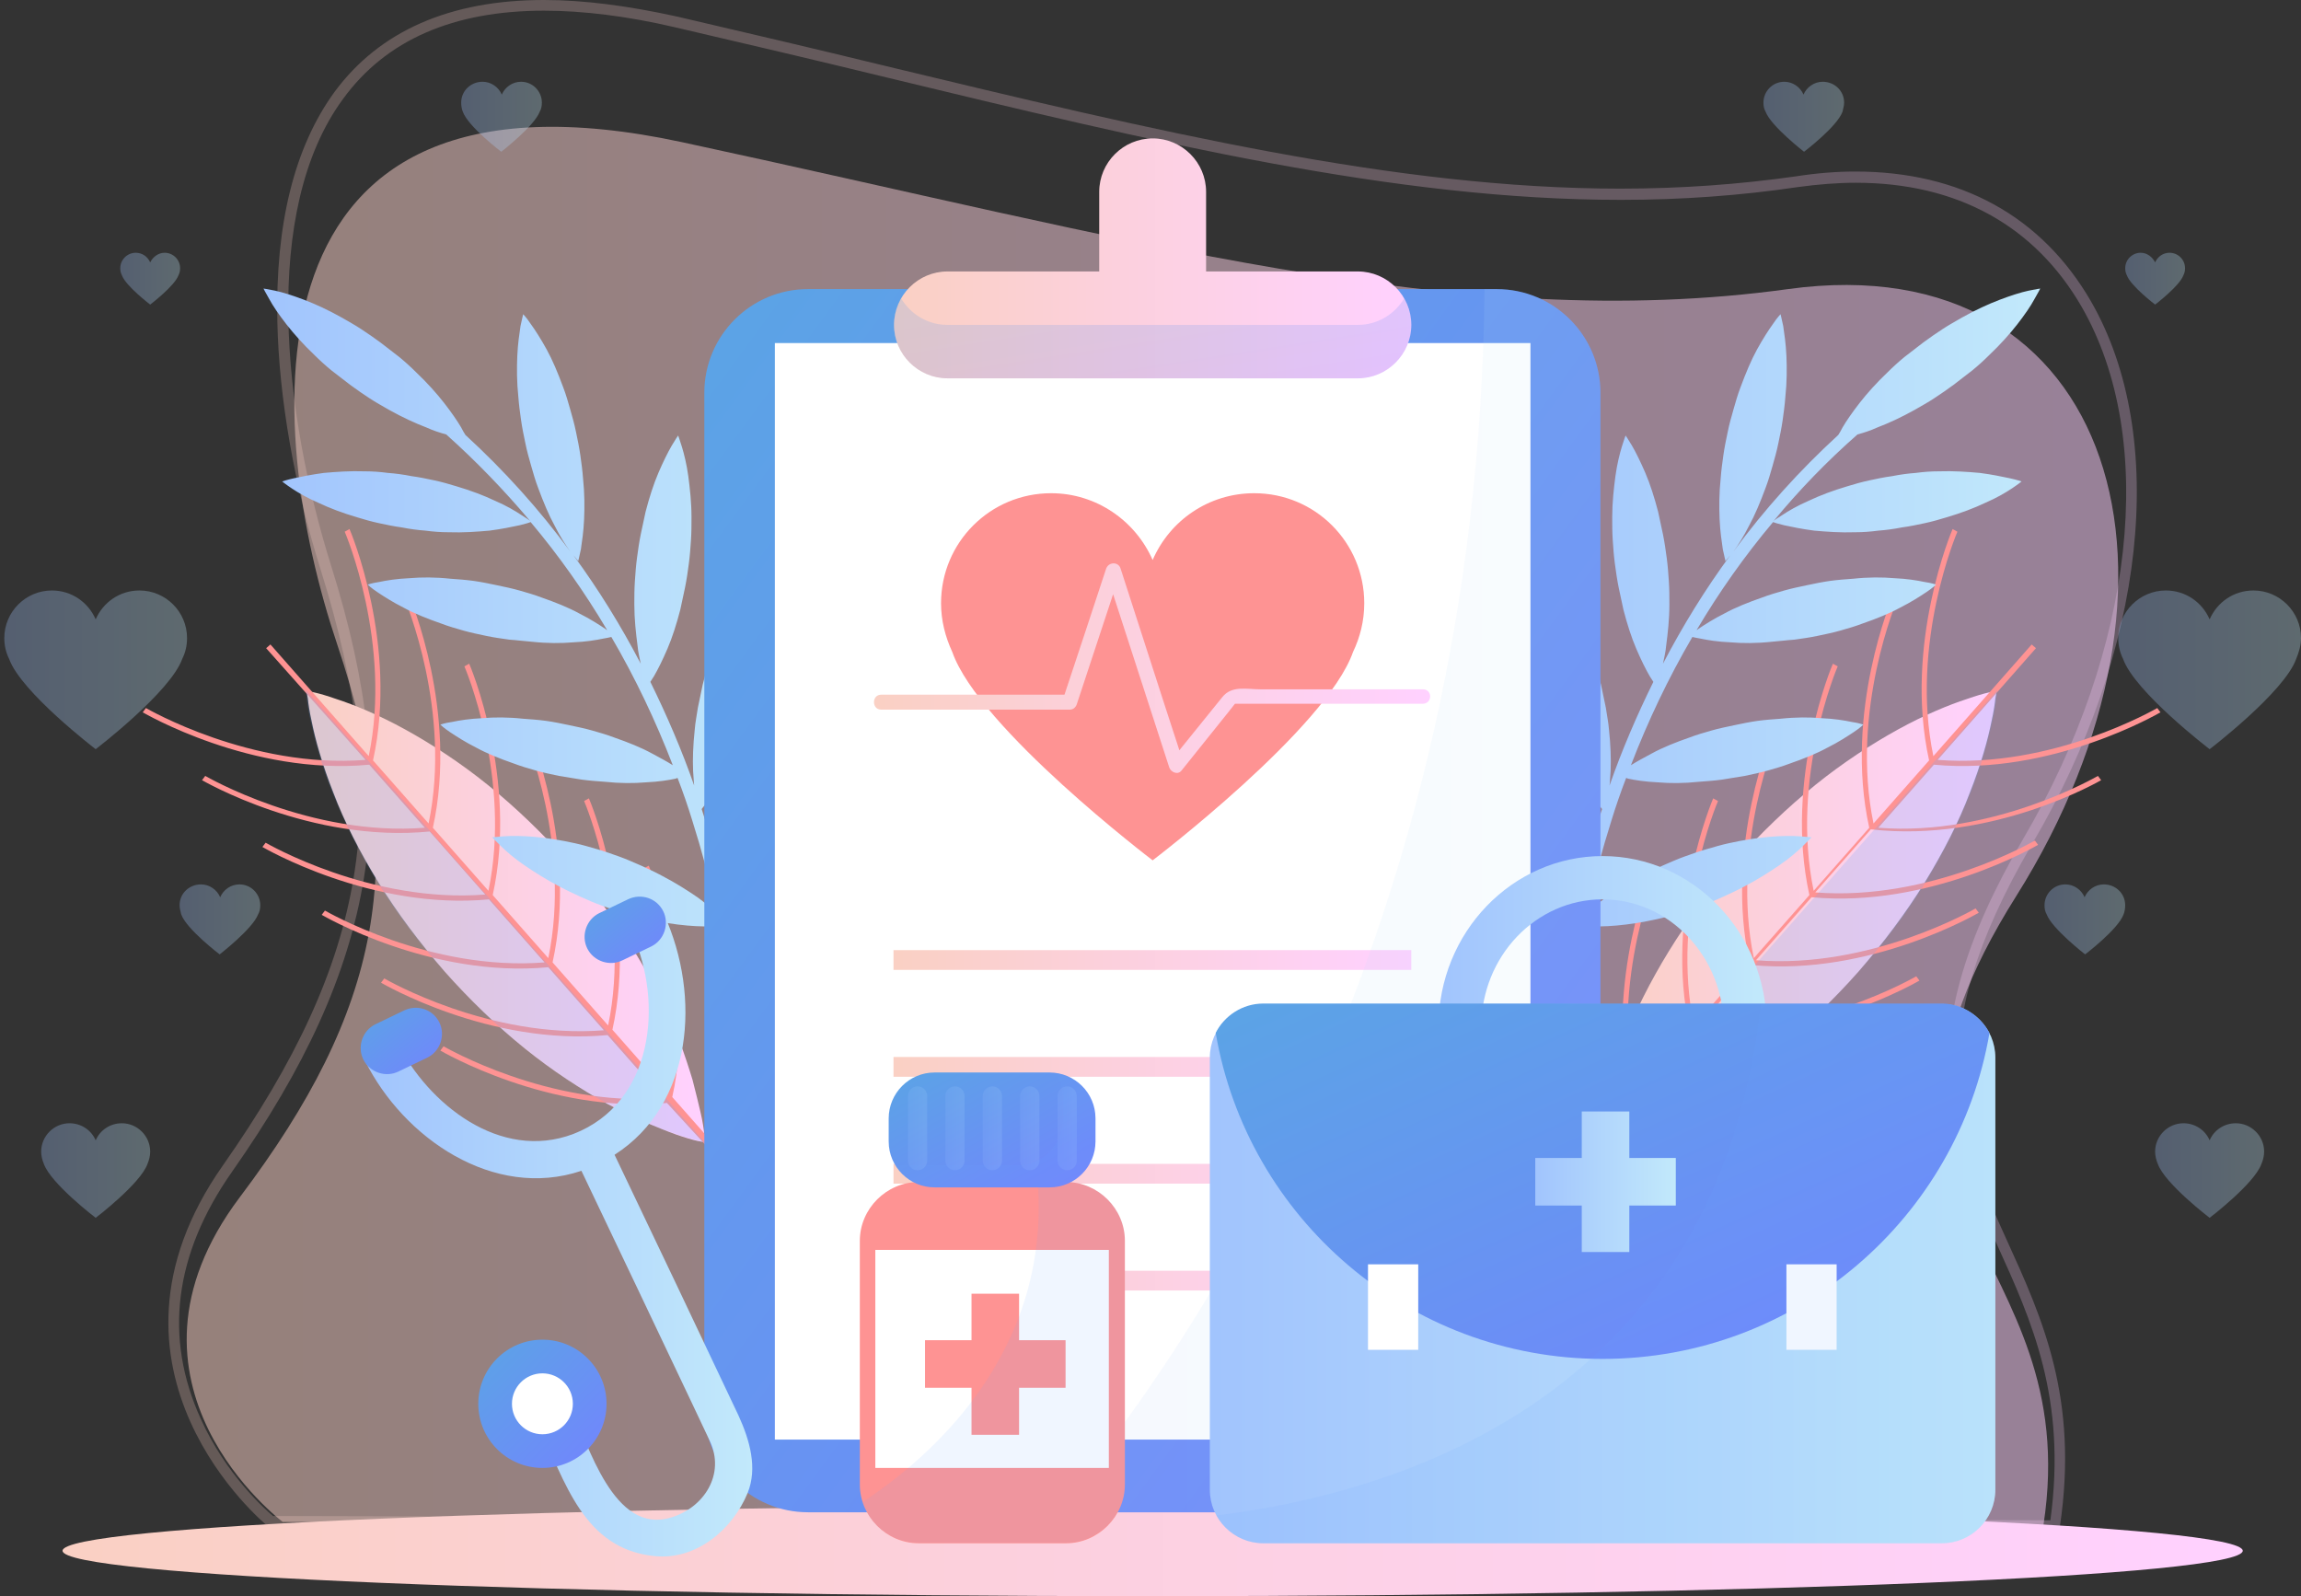 <svg width="506" height="351" viewBox="0 0 506 351" fill="none" xmlns="http://www.w3.org/2000/svg">
<rect x="0" y="0" width="506" height="351" fill="#333333" stroke="none"/>
<g opacity="0.5">
<path opacity="0.5" d="M452.887 336.664L59.114 335.724L58.761 335.489C58.291 335.136 17.398 301.294 49.008 256.288C80.971 210.694 86.611 176.499 70.512 125.265C64.754 106.933 61.347 87.544 60.994 70.74C60.524 49.236 64.754 32.315 73.568 20.212C83.438 6.816 98.95 0 119.631 0C128.444 0 138.198 1.293 148.891 3.643C164.52 7.286 179.561 10.811 194.015 14.336C254.532 28.907 306.941 41.481 356.295 41.481C369.808 41.481 382.499 40.541 394.955 38.778C399.421 38.073 403.886 37.721 407.999 37.721C431.148 37.721 449.01 47.591 459.82 66.275C476.977 96.123 471.924 143.009 446.894 185.547C421.512 228.908 430.678 249.237 441.371 272.856C449.127 289.895 457.118 307.522 453.005 335.489L452.887 336.664ZM60.054 333.374L450.89 334.314C454.533 307.522 446.777 290.483 439.256 273.914C428.798 250.765 418.81 228.908 444.897 184.489C469.456 142.656 474.509 96.71 457.823 67.568C447.482 49.589 430.326 40.188 408.116 40.188C404.004 40.188 399.773 40.541 395.425 41.128C382.734 43.008 369.926 43.948 356.412 43.948C306.706 43.948 254.297 31.375 193.545 16.686C179.091 13.161 164.05 9.636 148.421 5.993C137.845 3.525 128.209 2.35 119.631 2.35C99.655 2.35 84.849 8.813 75.448 21.739C57.351 46.299 62.287 90.952 72.863 124.56C88.961 175.911 83.086 211.987 51.006 257.698C38.315 275.794 35.965 294.126 44.19 312.104C49.596 324.09 58.291 331.964 60.054 333.374Z" fill="url(#paint0_linear)"/>
</g>
<path opacity="0.5" d="M62.17 334.666C62.17 334.666 21.747 304.349 52.769 263.22C83.674 222.21 90.372 189.895 74.156 141.716C57.94 93.537 51.594 10.106 149.949 31.257C248.304 52.409 320.808 73.561 393.193 63.572C465.579 53.584 486.848 127.967 443.37 197.063C399.891 266.158 458.763 274.149 449.363 335.371L62.17 334.666Z" fill="url(#paint1_linear)"/>
<path d="M253.474 351C385.867 351 493.192 346.528 493.192 341.012C493.192 335.495 385.867 331.023 253.474 331.023C121.081 331.023 13.755 335.495 13.755 341.012C13.755 346.528 121.081 351 253.474 351Z" fill="url(#paint2_linear)"/>
<path d="M155.121 251.235C155.121 251.235 155.121 250.53 154.886 249.472C154.768 248.297 154.533 246.652 154.063 244.654C153.593 242.656 153.006 240.189 152.301 237.486C151.478 234.783 150.538 231.846 149.363 228.79C147.013 222.68 143.605 215.864 139.492 209.166C135.379 202.468 130.444 195.77 124.921 189.542C119.398 183.314 113.405 177.556 107.295 172.621C101.184 167.686 94.839 163.573 89.081 160.4C83.323 157.227 77.917 154.995 73.922 153.702C71.924 152.997 70.279 152.527 69.222 152.292C68.046 152.057 67.459 151.822 67.459 151.822C67.459 151.822 67.459 152.527 67.694 153.584C67.811 154.76 68.046 156.405 68.517 158.52C69.339 162.633 70.867 168.156 73.334 174.384C75.685 180.612 79.092 187.31 83.205 194.008C87.318 200.706 92.371 207.404 97.776 213.632C103.299 219.86 109.292 225.618 115.403 230.553C121.513 235.488 127.859 239.601 133.617 242.774C136.554 244.302 139.257 245.712 141.842 246.769C144.428 247.827 146.66 248.767 148.658 249.472C150.656 250.177 152.301 250.647 153.358 250.882C154.533 251.117 155.121 251.235 155.121 251.235Z" fill="url(#paint3_linear)"/>
<path d="M44.426 171.563L45.131 170.623C45.366 170.741 68.163 184.019 93.428 182.022L81.207 168.156C55.237 170.623 31.618 156.757 31.383 156.64L32.088 155.7C32.323 155.817 55.12 169.096 80.384 167.098L58.527 142.539L59.468 141.716L81.089 166.275C86.26 141.481 75.919 117.157 75.801 116.922L76.859 116.334C76.976 116.569 87.67 141.716 82.029 167.215L94.25 181.082C99.421 156.287 89.08 131.963 88.962 131.728L90.02 131.14C90.137 131.375 100.831 156.522 95.19 182.022L107.411 195.888C112.582 171.093 102.241 146.769 102.123 146.534L103.181 145.946C103.298 146.181 113.992 171.328 108.351 196.828L120.572 210.694C125.743 185.899 115.402 161.575 115.284 161.34L116.342 160.752C116.459 160.987 127.153 186.134 121.512 211.634L133.733 225.5C138.904 200.706 128.563 176.381 128.445 176.146L129.503 175.559C129.62 175.794 140.314 200.941 134.673 226.44L146.894 240.306C152.065 215.512 141.724 191.187 141.606 190.952L142.664 190.365C142.782 190.6 153.475 215.747 147.834 241.246L167.223 263.22L166.401 264.043L146.659 242.539C120.69 245.007 97.07 231.14 96.835 231.023L97.54 230.083C97.775 230.2 120.572 243.479 145.837 241.481L133.616 227.615C107.646 230.083 84.027 216.217 83.792 216.099L84.497 215.159C84.732 215.277 107.529 228.555 132.793 226.558L120.572 212.692C94.603 215.159 70.983 201.293 70.748 201.176L71.453 200.236C71.689 200.353 94.485 213.632 119.75 211.634L107.529 197.768C81.559 200.236 57.94 186.369 57.705 186.252L58.41 185.312C58.645 185.429 81.442 198.708 106.706 196.71L94.485 182.844C68.281 185.429 44.661 171.681 44.426 171.563Z" fill="#FE9393"/>
<path opacity="0.2" d="M82.97 193.89C78.857 187.192 75.567 180.376 73.099 174.266C70.631 168.155 69.221 162.515 68.281 158.402C67.811 156.404 67.576 154.642 67.459 153.467C67.341 152.292 67.224 151.704 67.224 151.704L155.003 251.234C155.003 251.234 154.415 251.117 153.24 250.764C152.065 250.412 150.42 250.059 148.54 249.354C146.542 248.649 144.192 247.827 141.724 246.652C139.139 245.594 136.437 244.184 133.499 242.656C127.623 239.483 121.395 235.371 115.285 230.435C109.057 225.5 103.181 219.742 97.659 213.514C92.136 207.286 87.083 200.705 82.97 193.89Z" fill="#68A9FE"/>
<path d="M98.128 95.535C96.835 95.183 95.307 94.713 93.78 94.007C91.312 93.067 88.492 91.775 85.554 90.13C84.144 89.307 82.616 88.484 81.206 87.544C79.796 86.604 78.386 85.664 76.976 84.607C75.566 83.549 74.273 82.492 72.863 81.434C71.57 80.376 70.278 79.201 69.103 78.026C66.753 75.793 64.638 73.443 62.992 71.328C61.347 69.213 60.055 67.333 59.232 65.805C58.41 64.395 57.94 63.455 57.94 63.455C57.94 63.455 58.88 63.573 60.525 63.925C62.17 64.278 64.403 64.983 66.87 65.923C69.338 66.863 72.158 68.155 75.096 69.801C76.506 70.623 78.034 71.446 79.444 72.386C80.854 73.326 82.264 74.266 83.674 75.323C85.084 76.381 86.377 77.439 87.787 78.496C89.079 79.554 90.372 80.729 91.547 81.904C93.897 84.137 96.012 86.487 97.658 88.602C99.303 90.717 100.595 92.597 101.418 94.007C101.77 94.713 102.123 95.3 102.358 95.653C110.819 103.408 118.574 111.986 125.39 121.27C124.45 119.977 123.157 117.979 121.982 115.629C120.689 113.279 119.514 110.459 118.339 107.286C117.752 105.758 117.282 104.113 116.812 102.468C116.342 100.823 115.871 99.178 115.519 97.415C115.166 95.77 114.814 94.007 114.579 92.362C114.344 90.717 114.109 88.955 113.991 87.309C113.639 84.019 113.639 80.964 113.756 78.261C113.874 75.558 114.226 73.326 114.461 71.681C114.814 70.036 115.049 69.096 115.049 69.096C115.049 69.096 115.754 69.801 116.694 71.211C117.634 72.503 118.927 74.501 120.219 76.851C121.512 79.201 122.687 82.022 123.862 85.194C124.45 86.722 124.92 88.367 125.39 90.012C125.86 91.657 126.33 93.302 126.682 95.065C127.035 96.71 127.387 98.473 127.622 100.118C127.857 101.763 128.092 103.526 128.21 105.171C128.562 108.461 128.562 111.516 128.445 114.219C128.327 116.922 127.975 119.154 127.74 120.8C127.387 122.445 127.152 123.385 127.152 123.385C127.152 123.385 126.8 122.915 126.095 122.092C131.618 129.613 136.553 137.603 140.901 145.947C140.666 144.771 140.313 143.361 140.196 141.951C139.843 139.249 139.491 136.193 139.491 132.903C139.491 131.258 139.491 129.613 139.608 127.85C139.726 126.087 139.843 124.442 140.078 122.68C140.313 120.917 140.548 119.272 140.901 117.509C141.253 115.864 141.606 114.219 141.959 112.574C142.781 109.401 143.721 106.463 144.779 103.996C145.836 101.528 146.894 99.413 147.716 98.003C148.539 96.593 149.127 95.77 149.127 95.77C149.127 95.77 149.479 96.71 149.949 98.238C150.419 99.765 151.007 102.116 151.359 104.701C151.712 107.404 152.064 110.459 152.064 113.749C152.064 115.394 152.064 117.039 151.947 118.802C151.829 120.565 151.712 122.21 151.477 123.972C151.242 125.735 151.007 127.38 150.654 129.143C150.302 130.788 149.949 132.433 149.597 134.078C148.774 137.251 147.834 140.189 146.776 142.656C145.719 145.124 144.661 147.239 143.839 148.649C143.486 149.237 143.251 149.589 143.016 149.942C146.659 157.345 149.949 164.983 152.652 172.739C152.534 171.799 152.534 170.741 152.417 169.566C152.299 166.863 152.417 163.808 152.769 160.518C152.887 158.873 153.239 157.227 153.474 155.582C153.827 153.937 154.179 152.175 154.532 150.529C155.002 148.884 155.355 147.122 155.942 145.594C156.412 143.949 157 142.421 157.587 140.894C158.762 137.838 160.055 135.018 161.348 132.668C162.64 130.318 163.933 128.438 164.873 127.028C165.813 125.735 166.518 125.03 166.518 125.03C166.518 125.03 166.753 125.97 167.105 127.615C167.341 129.26 167.693 131.493 167.693 134.196C167.811 136.898 167.693 139.954 167.341 143.244C167.106 144.889 166.87 146.534 166.635 148.179C166.283 149.824 165.93 151.587 165.578 153.232C165.108 154.877 164.755 156.64 164.168 158.167C163.698 159.813 163.11 161.34 162.523 162.868C161.348 165.923 160.055 168.743 158.762 171.094C157.47 173.444 156.177 175.324 155.237 176.734C154.885 177.204 154.532 177.557 154.297 177.909C156.882 185.782 159.115 193.89 160.878 202.233C160.995 200.588 161.23 198.943 161.583 197.181C161.818 195.535 162.17 193.89 162.64 192.245C162.993 190.6 163.463 188.955 164.05 187.31C164.52 185.665 165.108 184.02 165.813 182.374C166.4 180.729 167.105 179.202 167.811 177.792C169.221 174.854 170.631 172.151 172.158 169.801C173.569 167.568 174.979 165.688 176.154 164.513C177.211 163.22 177.916 162.633 177.916 162.633C177.916 162.633 178.151 163.573 178.269 165.218C178.386 166.863 178.504 169.213 178.386 171.916C178.269 174.619 177.916 177.674 177.446 180.964C177.211 182.609 176.859 184.255 176.389 185.9C175.919 187.545 175.449 189.19 174.979 190.835C174.509 192.48 173.921 194.125 173.216 195.77C172.628 197.416 171.923 198.943 171.218 200.353C169.808 203.291 168.398 205.994 166.87 208.344C165.46 210.577 164.05 212.457 162.875 213.749C162.875 213.749 162.875 213.749 162.758 213.867C163.698 220.682 164.285 227.615 164.285 234.313C164.285 235.959 161.7 235.959 161.7 234.313C161.7 224.09 160.407 213.749 158.292 203.644C158.057 203.644 157.94 203.644 157.705 203.644C156.06 203.761 153.709 203.761 151.124 203.526C148.422 203.291 145.366 202.821 142.194 202.116C140.548 201.763 139.021 201.293 137.376 200.823C135.731 200.353 134.085 199.766 132.44 199.178C130.795 198.591 129.15 197.886 127.622 197.181C126.095 196.475 124.567 195.77 123.04 194.948C120.102 193.42 117.517 191.775 115.284 190.247C113.051 188.72 111.289 187.192 110.114 186.017C108.938 184.842 108.233 184.137 108.233 184.137C108.233 184.137 109.173 184.02 110.819 183.902C112.464 183.785 114.814 183.785 117.517 184.02C120.219 184.255 123.275 184.725 126.447 185.43C128.092 185.782 129.62 186.252 131.265 186.722C132.91 187.192 134.555 187.78 136.201 188.367C137.846 188.955 139.373 189.66 141.018 190.365C142.546 191.07 144.074 191.775 145.601 192.598C148.539 194.125 151.124 195.77 153.357 197.298C155.12 198.591 156.53 199.766 157.705 200.823C156.177 193.89 154.297 186.957 152.182 180.259C151.242 177.204 150.184 174.149 149.009 171.094C148.892 171.094 148.774 171.093 148.657 171.211C147.011 171.564 144.779 171.916 142.076 172.034C139.373 172.269 136.318 172.269 133.028 171.916C131.383 171.799 129.738 171.681 127.975 171.446C126.33 171.211 124.567 170.858 122.922 170.623C121.277 170.271 119.514 169.918 117.869 169.448C116.224 168.978 114.579 168.508 113.051 167.921C109.996 166.863 107.058 165.688 104.708 164.395C102.358 163.22 100.36 161.928 98.95 160.988C97.54 160.048 96.835 159.343 96.835 159.343C96.835 159.343 97.775 158.99 99.42 158.755C101.065 158.403 103.298 158.05 106.001 157.932C108.703 157.697 111.759 157.697 115.049 158.05C116.694 158.167 118.339 158.285 120.102 158.52C121.747 158.755 123.51 159.108 125.155 159.46C126.8 159.813 128.562 160.165 130.208 160.635C131.853 161.105 133.498 161.575 135.025 162.163C138.081 163.22 141.018 164.395 143.369 165.688C145.131 166.628 146.659 167.451 147.951 168.273C144.191 158.52 139.726 149.119 134.438 140.071C133.968 140.189 133.38 140.306 132.675 140.424C131.03 140.776 128.798 141.129 126.095 141.246C123.392 141.481 120.337 141.481 117.047 141.129C115.401 141.011 113.756 140.776 111.994 140.659C110.349 140.424 108.586 140.189 106.941 139.836C105.296 139.484 103.533 139.131 101.888 138.661C100.243 138.191 98.598 137.721 97.07 137.133C94.015 136.076 91.077 134.901 88.727 133.608C86.377 132.433 84.379 131.14 82.969 130.2C81.559 129.26 80.854 128.555 80.854 128.555C80.854 128.555 81.794 128.203 83.439 127.968C85.084 127.615 87.317 127.263 90.019 127.145C92.722 126.91 95.777 126.91 99.068 127.263C100.713 127.38 102.358 127.498 104.121 127.733C105.766 127.968 107.528 128.32 109.173 128.673C110.819 129.025 112.581 129.378 114.226 129.848C115.871 130.318 117.517 130.788 119.044 131.375C122.099 132.433 125.037 133.608 127.387 134.901C129.738 136.076 131.735 137.368 133.145 138.308C133.263 138.426 133.38 138.543 133.498 138.543C128.562 130.2 122.922 122.21 116.694 114.807C116.459 114.924 115.636 115.159 114.226 115.512C112.581 115.864 110.349 116.334 107.646 116.687C104.943 116.922 101.888 117.157 98.598 117.039C96.953 117.039 95.307 116.922 93.545 116.687C91.9 116.569 90.137 116.334 88.374 115.982C86.612 115.747 84.967 115.394 83.321 115.042C81.676 114.689 80.031 114.219 78.504 113.749C75.331 112.809 72.511 111.751 70.043 110.576C67.575 109.519 65.578 108.344 64.167 107.404C62.757 106.463 62.052 105.876 62.052 105.876C62.052 105.876 62.992 105.523 64.638 105.171C66.283 104.818 68.515 104.348 71.218 103.996C73.921 103.761 76.976 103.526 80.266 103.643C81.911 103.643 83.556 103.761 85.319 103.996C86.964 104.113 88.727 104.348 90.49 104.701C92.252 104.936 93.897 105.288 95.542 105.641C97.188 105.993 98.833 106.463 100.36 106.933C103.533 107.874 106.353 108.931 108.821 110.106C111.289 111.164 113.286 112.339 114.696 113.279C115.636 113.867 116.342 114.337 116.577 114.572C110.936 107.874 104.708 101.411 98.128 95.535Z" fill="url(#paint4_linear)"/>
<path d="M351.359 251.235C351.359 251.235 351.359 250.53 351.594 249.472C351.712 248.297 351.947 246.652 352.417 244.655C352.887 242.657 353.475 240.189 354.18 237.486C355.002 234.784 355.942 231.846 357.117 228.791C359.468 222.68 362.875 215.865 366.988 209.167C371.101 202.469 376.036 195.771 381.559 189.543C387.082 183.315 393.075 177.557 399.186 172.621C405.296 167.686 411.642 163.573 417.4 160.4C423.157 157.228 428.563 154.995 432.558 153.702C434.556 152.997 436.201 152.527 437.259 152.292C438.434 152.057 439.021 151.822 439.021 151.822C439.021 151.822 439.021 152.527 438.786 153.585C438.669 154.76 438.434 156.405 437.964 158.52C437.141 162.633 435.613 168.156 433.146 174.384C430.796 180.612 427.388 187.31 423.275 194.008C419.162 200.706 414.109 207.404 408.704 213.632C403.181 219.86 397.188 225.618 391.077 230.553C384.967 235.489 378.621 239.602 372.864 242.774C369.926 244.302 367.223 245.712 364.638 246.77C362.053 247.827 359.82 248.767 357.822 249.472C355.825 250.177 354.18 250.648 353.122 250.883C351.947 251.118 351.359 251.235 351.359 251.235Z" fill="url(#paint5_linear)"/>
<path d="M462.054 171.564L461.349 170.624C461.114 170.741 438.317 184.02 413.052 182.022L425.273 168.156C451.243 170.624 474.862 156.758 475.097 156.64L474.392 155.7C474.157 155.818 451.36 169.096 426.096 167.098L447.717 142.539L446.777 141.716L425.156 166.276C419.985 141.481 430.326 117.157 430.444 116.922L429.386 116.334C429.269 116.569 418.575 141.716 424.216 167.216L411.995 181.082C406.824 156.288 417.165 131.963 417.283 131.728L416.225 131.141C416.107 131.376 405.414 156.523 411.055 182.022L398.834 195.888C393.663 171.094 404.004 146.769 404.122 146.534L403.064 145.947C402.946 146.182 392.253 171.329 397.894 196.828L385.673 210.694C380.502 185.9 390.843 161.576 390.961 161.34L389.903 160.753C389.785 160.988 379.092 186.135 384.733 211.634L372.512 225.501C367.341 200.706 377.682 176.382 377.8 176.147L376.742 175.559C376.624 175.794 365.931 200.941 371.572 226.441L359.351 240.307C354.18 215.512 364.521 191.188 364.638 190.953L363.581 190.365C363.463 190.6 352.77 215.747 358.411 241.247L339.021 263.221L339.844 264.044L359.233 242.069C385.203 244.537 408.822 230.671 409.057 230.553L408.352 229.613C408.117 229.731 385.32 243.009 360.056 241.012L372.277 227.146C398.246 229.613 421.865 215.747 422.1 215.63L421.395 214.69C421.16 214.807 398.364 228.086 373.099 226.088L385.32 212.222C411.29 214.69 434.909 200.824 435.144 200.706L434.439 199.766C434.204 199.884 411.407 213.162 386.143 211.164L398.364 197.298C424.333 199.766 447.953 185.9 448.188 185.782L447.482 184.842C447.247 184.96 424.451 198.238 399.186 196.241L411.407 182.375C438.199 185.43 461.819 171.681 462.054 171.564Z" fill="#FE9393"/>
<path opacity="0.2" d="M423.51 193.89C427.623 187.192 430.913 180.377 433.38 174.266C435.848 168.156 437.258 162.515 438.198 158.403C438.668 156.405 438.903 154.642 439.021 153.467C439.138 152.292 439.256 151.705 439.256 151.705L351.477 251.235C351.477 251.235 352.064 251.117 353.239 250.765C354.414 250.412 356.059 250.06 357.94 249.355C359.937 248.65 362.287 247.827 364.755 246.652C367.34 245.594 370.043 244.184 372.981 242.657C378.856 239.484 385.084 235.371 391.195 230.436C397.423 225.5 403.298 219.742 408.821 213.514C414.344 207.286 419.397 200.706 423.51 193.89Z" fill="#68A9FE"/>
<path d="M408.47 95.535C409.762 95.183 411.29 94.713 412.817 94.007C415.285 93.067 418.105 91.775 421.043 90.13C422.453 89.307 423.981 88.484 425.391 87.544C426.801 86.604 428.211 85.664 429.621 84.607C431.031 83.549 432.324 82.492 433.734 81.434C435.027 80.376 436.319 79.201 437.494 78.026C439.845 75.793 441.96 73.443 443.605 71.328C445.25 69.213 446.543 67.333 447.365 65.805C448.188 64.395 448.658 63.455 448.658 63.455C448.658 63.455 447.718 63.573 446.072 63.925C444.427 64.278 442.195 64.983 439.727 65.923C437.259 66.863 434.439 68.155 431.501 69.801C430.091 70.623 428.564 71.446 427.154 72.386C425.743 73.326 424.333 74.266 422.923 75.323C421.513 76.381 420.22 77.439 418.81 78.496C417.518 79.554 416.225 80.729 415.05 81.904C412.7 84.137 410.585 86.487 408.94 88.602C407.294 90.717 406.002 92.597 405.179 94.007C404.827 94.713 404.474 95.3 404.239 95.653C395.779 103.408 388.023 111.986 381.207 121.27C382.148 119.977 383.44 117.979 384.615 115.629C385.908 113.279 387.083 110.459 388.258 107.286C388.846 105.758 389.316 104.113 389.786 102.468C390.256 100.823 390.726 99.178 391.078 97.415C391.431 95.77 391.783 94.007 392.018 92.362C392.253 90.717 392.488 88.955 392.606 87.309C392.958 84.019 392.958 80.964 392.841 78.261C392.723 75.558 392.371 73.326 392.136 71.681C391.783 70.036 391.548 69.096 391.548 69.096C391.548 69.096 390.843 69.801 389.903 71.211C388.963 72.503 387.67 74.501 386.378 76.851C385.085 79.201 383.91 82.022 382.735 85.194C382.147 86.722 381.677 88.367 381.207 90.012C380.737 91.657 380.267 93.302 379.915 95.065C379.562 96.71 379.21 98.473 378.975 100.118C378.74 101.763 378.505 103.526 378.387 105.171C378.035 108.461 378.035 111.516 378.152 114.219C378.27 116.922 378.622 119.154 378.857 120.8C379.21 122.445 379.445 123.385 379.445 123.385C379.445 123.385 379.797 122.915 380.502 122.092C374.979 129.613 370.044 137.603 365.696 145.947C365.931 144.771 366.284 143.361 366.401 141.951C366.754 139.249 367.106 136.193 367.106 132.903C367.106 131.258 367.106 129.613 366.989 127.85C366.871 126.087 366.754 124.442 366.519 122.68C366.284 120.917 366.049 119.272 365.696 117.509C365.344 115.864 364.991 114.219 364.639 112.574C363.816 109.401 362.876 106.463 361.818 103.996C360.761 101.528 359.703 99.413 358.881 98.003C358.058 96.593 357.471 95.77 357.471 95.77C357.471 95.77 357.118 96.71 356.648 98.238C356.178 99.765 355.59 102.116 355.238 104.701C354.885 107.404 354.533 110.459 354.533 113.749C354.533 115.394 354.533 117.039 354.65 118.802C354.768 120.565 354.885 122.21 355.12 123.972C355.355 125.735 355.59 127.38 355.943 129.143C356.295 130.788 356.648 132.433 357.001 134.078C357.823 137.251 358.763 140.189 359.821 142.656C360.878 145.124 361.936 147.239 362.758 148.649C363.111 149.237 363.346 149.589 363.581 149.942C359.938 157.345 356.648 164.983 353.945 172.739C354.063 171.799 354.063 170.741 354.18 169.566C354.298 166.863 354.18 163.808 353.828 160.518C353.71 158.873 353.358 157.227 353.123 155.582C352.77 153.937 352.418 152.175 352.065 150.529C351.595 148.884 351.243 147.122 350.655 145.594C350.185 143.949 349.597 142.421 349.01 140.894C347.835 137.838 346.542 135.018 345.25 132.668C343.957 130.318 342.664 128.438 341.724 127.028C340.784 125.735 340.079 125.03 340.079 125.03C340.079 125.03 339.844 125.97 339.492 127.615C339.257 129.26 338.904 131.493 338.904 134.196C338.787 136.898 338.904 139.954 339.257 143.244C339.492 144.889 339.727 146.534 339.962 148.179C340.314 149.824 340.667 151.587 341.019 153.232C341.489 154.877 341.842 156.64 342.429 158.167C342.899 159.813 343.487 161.34 344.075 162.868C345.25 165.923 346.542 168.743 347.835 171.094C349.127 173.444 350.42 175.324 351.36 176.734C351.713 177.204 352.065 177.557 352.3 177.909C349.715 185.782 347.482 193.89 345.72 202.233C345.602 200.588 345.367 198.943 345.015 197.181C344.78 195.535 344.427 193.89 343.957 192.245C343.604 190.6 343.134 188.955 342.547 187.31C342.077 185.665 341.489 184.02 340.784 182.374C340.197 180.729 339.492 179.202 338.787 177.792C337.376 174.854 335.966 172.151 334.439 169.801C333.029 167.568 331.619 165.688 330.443 164.513C329.386 163.22 328.681 162.633 328.681 162.633C328.681 162.633 328.446 163.573 328.328 165.218C328.211 166.863 328.093 169.213 328.211 171.916C328.328 174.619 328.681 177.674 329.151 180.964C329.386 182.609 329.738 184.255 330.208 185.9C330.678 187.545 331.149 189.19 331.619 190.835C332.089 192.48 332.676 194.125 333.381 195.77C333.969 197.416 334.674 198.943 335.379 200.353C336.789 203.291 338.199 205.994 339.727 208.344C341.137 210.577 342.547 212.457 343.722 213.749C343.722 213.749 343.722 213.749 343.839 213.867C342.899 220.682 342.312 227.615 342.312 234.313C342.312 235.959 344.897 235.959 344.897 234.313C344.897 224.09 346.19 213.749 348.305 203.644C348.54 203.644 348.657 203.644 348.892 203.644C350.538 203.761 352.888 203.761 355.473 203.526C358.176 203.291 361.231 202.821 364.404 202.116C366.049 201.763 367.576 201.293 369.221 200.823C370.867 200.353 372.512 199.766 374.157 199.178C375.802 198.591 377.447 197.886 378.975 197.181C380.502 196.475 382.03 195.77 383.558 194.948C386.495 193.42 389.081 191.775 391.313 190.247C393.546 188.72 395.309 187.192 396.484 186.017C397.659 184.842 398.364 184.137 398.364 184.137C398.364 184.137 397.424 184.02 395.779 183.902C394.133 183.785 391.783 183.785 389.081 184.02C386.378 184.255 383.323 184.725 380.15 185.43C378.505 185.782 376.977 186.252 375.332 186.722C373.687 187.192 372.042 187.78 370.397 188.367C368.751 188.955 367.224 189.66 365.579 190.365C364.051 191.07 362.523 191.775 360.996 192.598C358.058 194.125 355.473 195.77 353.24 197.298C351.478 198.591 350.067 199.766 348.892 200.823C350.42 193.89 352.3 186.957 354.415 180.259C355.355 177.204 356.413 174.149 357.588 171.094C357.706 171.094 357.823 171.093 357.941 171.211C359.586 171.564 361.818 171.916 364.521 172.034C367.224 172.269 370.279 172.269 373.569 171.916C375.214 171.799 376.86 171.681 378.622 171.446C380.267 171.211 382.03 170.858 383.675 170.623C385.32 170.271 387.083 169.918 388.728 169.448C390.373 168.978 392.018 168.508 393.546 167.921C396.601 166.863 399.539 165.688 401.889 164.395C404.239 163.22 406.237 161.928 407.647 160.988C409.057 160.048 409.762 159.343 409.762 159.343C409.762 159.343 408.822 158.99 407.177 158.755C405.532 158.403 403.299 158.05 400.596 157.932C397.894 157.697 394.838 157.697 391.548 158.05C389.903 158.167 388.258 158.285 386.495 158.52C384.85 158.755 383.088 159.108 381.442 159.46C379.797 159.813 378.035 160.165 376.39 160.635C374.744 161.105 373.099 161.575 371.572 162.163C368.516 163.22 365.579 164.395 363.229 165.688C361.466 166.628 359.938 167.451 358.646 168.273C362.406 158.52 366.871 149.119 372.159 140.071C372.629 140.189 373.217 140.306 373.922 140.424C375.567 140.776 377.8 141.129 380.502 141.246C383.205 141.481 386.26 141.481 389.551 141.129C391.196 141.011 392.841 140.776 394.603 140.659C396.249 140.424 398.011 140.189 399.656 139.836C401.301 139.484 403.064 139.131 404.709 138.661C406.354 138.191 408 137.721 409.527 137.133C412.582 136.076 415.52 134.901 417.87 133.608C420.22 132.433 422.218 131.14 423.628 130.2C425.038 129.26 425.743 128.555 425.743 128.555C425.743 128.555 424.803 128.203 423.158 127.968C421.513 127.615 419.28 127.263 416.578 127.145C413.875 126.91 410.82 126.91 407.529 127.263C405.884 127.38 404.239 127.498 402.477 127.733C400.831 127.968 399.069 128.32 397.424 128.673C395.779 129.025 394.016 129.378 392.371 129.848C390.726 130.318 389.081 130.788 387.553 131.375C384.498 132.433 381.56 133.608 379.21 134.901C376.86 136.076 374.862 137.368 373.452 138.308C373.334 138.426 373.217 138.543 373.099 138.543C378.035 130.2 383.675 122.21 389.903 114.807C390.138 114.924 390.961 115.159 392.371 115.512C394.016 115.864 396.249 116.334 398.951 116.687C401.654 116.922 404.709 117.157 408 117.039C409.645 117.039 411.29 116.922 413.052 116.687C414.698 116.569 416.46 116.334 418.223 115.982C419.985 115.747 421.631 115.394 423.276 115.042C424.921 114.689 426.566 114.219 428.094 113.749C431.266 112.809 434.087 111.751 436.554 110.576C439.022 109.519 441.02 108.344 442.43 107.404C443.84 106.463 444.545 105.876 444.545 105.876C444.545 105.876 443.605 105.523 441.96 105.171C440.315 104.818 438.082 104.348 435.379 103.996C432.676 103.761 429.621 103.526 426.331 103.643C424.686 103.643 423.041 103.761 421.278 103.996C419.633 104.113 417.87 104.348 416.108 104.701C414.345 104.936 412.7 105.288 411.055 105.641C409.41 105.993 407.765 106.463 406.237 106.933C403.064 107.874 400.244 108.931 397.776 110.106C395.309 111.164 393.311 112.339 391.901 113.279C390.961 113.867 390.256 114.337 390.021 114.572C395.544 107.874 401.772 101.411 408.47 95.535Z" fill="url(#paint6_linear)"/>
<path d="M352.064 309.754C352.064 322.327 341.841 332.55 329.267 332.55H177.681C165.107 332.55 154.884 322.327 154.884 309.754V86.369C154.884 73.795 165.107 63.572 177.681 63.572H329.15C341.723 63.572 351.947 73.795 351.947 86.369V309.754H352.064Z" fill="url(#paint7_linear)"/>
<path d="M336.553 75.439H170.395V316.568H336.553V75.439Z" fill="white"/>
<path d="M298.598 59.694H265.225V42.185C265.225 35.722 259.937 30.434 253.474 30.434C247.011 30.434 241.723 35.722 241.723 42.185V59.694H208.351C201.888 59.694 196.6 64.982 196.6 71.445C196.6 77.908 201.888 83.196 208.351 83.196H298.598C305.061 83.196 310.348 77.908 310.348 71.445C310.348 64.982 305.061 59.694 298.598 59.694Z" fill="url(#paint8_linear)"/>
<path opacity="0.2" d="M298.598 71.444H208.351C204.003 71.444 200.242 69.094 198.127 65.569C197.07 67.332 196.6 69.329 196.6 71.444C196.6 77.907 201.888 83.195 208.351 83.195H298.598C305.061 83.195 310.348 77.907 310.348 71.444C310.348 69.329 309.761 67.332 308.821 65.569C306.706 69.094 302.945 71.444 298.598 71.444Z" fill="url(#paint9_linear)"/>
<path d="M300.007 132.666C300.007 119.27 289.196 108.459 275.8 108.459C265.812 108.459 257.233 114.452 253.473 123.148C249.713 114.57 241.135 108.459 231.146 108.459C217.75 108.459 206.939 119.27 206.939 132.666C206.939 136.427 207.88 140.069 209.407 143.36C215.283 160.164 253.473 189.188 253.473 189.188C253.473 189.188 291.664 160.164 297.539 143.36C299.067 140.187 300.007 136.544 300.007 132.666Z" fill="#FE9393"/>
<path d="M312.933 151.585C301.065 151.585 289.196 151.585 277.328 151.585C274.155 151.585 270.865 150.645 268.75 153.348C265.577 157.226 262.522 161.103 259.349 164.981C255.001 151.703 250.771 138.424 246.423 125.028C245.953 123.5 243.838 123.5 243.25 125.028C240.195 134.311 237.14 143.594 234.084 152.76C220.688 152.76 207.175 152.76 193.779 152.76C191.664 152.76 191.664 156.05 193.779 156.05C207.645 156.05 221.511 156.05 235.259 156.05C235.965 156.05 236.552 155.58 236.787 154.875C239.49 146.767 242.075 138.777 244.778 130.668C248.891 143.359 253.003 156.05 257.116 168.741C257.469 169.799 258.996 170.504 259.819 169.447C263.344 165.099 266.752 160.751 270.277 156.403C270.747 155.815 271.1 155.345 271.57 154.758C273.92 154.758 276.153 154.758 278.503 154.758C289.901 154.758 301.3 154.758 312.698 154.758C315.048 154.875 315.048 151.585 312.933 151.585Z" fill="url(#paint10_linear)"/>
<path d="M310.349 208.931H196.482V213.279H310.349V208.931Z" fill="url(#paint11_linear)"/>
<path d="M310.349 232.433H196.482V236.78H310.349V232.433Z" fill="url(#paint12_linear)"/>
<path d="M310.349 255.934H196.482V260.282H310.349V255.934Z" fill="url(#paint13_linear)"/>
<path d="M310.348 279.436H196.481V283.784H310.348V279.436Z" fill="url(#paint14_linear)"/>
<path opacity="0.1" d="M329.15 332.55C341.724 332.55 351.947 322.327 351.947 309.754V86.369C351.947 73.795 341.724 63.572 329.15 63.572H326.447C325.155 204.465 262.992 295.77 231.853 332.55H329.15Z" fill="url(#paint15_linear)"/>
<path d="M352.417 263.219C332.558 263.219 316.342 246.416 316.342 225.734C316.342 205.052 332.558 188.249 352.417 188.249C372.276 188.249 388.492 205.052 388.492 225.734C388.375 246.533 372.276 263.219 352.417 263.219ZM352.417 197.767C337.728 197.767 325.743 210.34 325.743 225.851C325.743 241.363 337.728 253.936 352.417 253.936C367.106 253.936 379.092 241.363 379.092 225.851C378.974 210.34 367.106 197.767 352.417 197.767Z" fill="url(#paint16_linear)"/>
<path d="M438.787 327.616C438.787 334.079 433.499 339.367 427.036 339.367H277.8C271.337 339.367 266.049 334.079 266.049 327.616V232.551C266.049 226.088 271.337 220.8 277.8 220.8H427.036C433.499 220.8 438.787 226.088 438.787 232.551V327.616Z" fill="url(#paint17_linear)"/>
<path d="M427.037 220.681H277.8C273.217 220.681 269.222 223.384 267.342 227.144C274.275 267.802 309.763 298.825 352.418 298.825C395.074 298.825 430.562 267.802 437.495 227.144C435.497 223.384 431.502 220.681 427.037 220.681Z" fill="url(#paint18_linear)"/>
<path d="M311.875 278.026H300.829V296.827H311.875V278.026Z" fill="white"/>
<path d="M403.886 278.026H392.84V296.827H403.886V278.026Z" fill="white"/>
<path opacity="0.1" d="M438.788 327.615V232.55C438.788 226.087 433.5 220.799 427.037 220.799H387.202C377.801 307.168 307.648 328.32 267.46 333.255C269.458 336.898 273.335 339.366 277.801 339.366H427.037C433.5 339.366 438.788 334.078 438.788 327.615Z" fill="#68A9FE"/>
<path d="M368.517 254.641H358.294V244.417H347.836V254.641H337.612V265.099H347.836V275.322H358.294V265.099H368.517V254.641Z" fill="url(#paint19_linear)"/>
<path d="M247.365 326.44C247.365 333.49 241.489 339.366 234.439 339.366H202.006C194.956 339.366 189.08 333.49 189.08 326.44V272.856C189.08 265.805 194.956 259.93 202.006 259.93H234.439C241.489 259.93 247.365 265.805 247.365 272.856V326.44Z" fill="#FE9393"/>
<path d="M243.84 274.854H192.488V322.797H243.84V274.854Z" fill="white"/>
<path d="M234.322 294.712H224.099V284.489H213.64V294.712H203.417V305.17H213.64V315.511H224.099V305.17H234.322V294.712Z" fill="#FE9393"/>
<path opacity="0.1" d="M234.439 259.93H228.211C231.031 297.768 204.357 320.682 189.668 330.318C191.313 335.488 196.248 339.248 202.006 339.248H234.439C241.49 339.248 247.365 333.373 247.365 326.322V272.738C247.365 265.688 241.49 259.93 234.439 259.93Z" fill="#68A9FE"/>
<path d="M240.902 250.999C240.902 256.522 236.437 261.105 230.796 261.105H205.532C200.009 261.105 195.426 256.639 195.426 250.999V245.946C195.426 240.423 199.891 235.84 205.532 235.84H230.796C236.319 235.84 240.902 240.306 240.902 245.946V250.999Z" fill="url(#paint20_linear)"/>
<g opacity="0.5">
<g opacity="0.5">
<path opacity="0.5" d="M203.886 255.229C203.886 256.404 202.946 257.344 201.77 257.344C200.595 257.344 199.655 256.404 199.655 255.229V241.01C199.655 239.835 200.595 238.895 201.77 238.895C202.946 238.895 203.886 239.835 203.886 241.01V255.229Z" fill="url(#paint21_linear)"/>
<path opacity="0.5" d="M212.111 255.229C212.111 256.404 211.171 257.344 209.996 257.344C208.821 257.344 207.881 256.404 207.881 255.229V241.01C207.881 239.835 208.821 238.895 209.996 238.895C211.171 238.895 212.111 239.835 212.111 241.01V255.229Z" fill="url(#paint22_linear)"/>
</g>
<g opacity="0.5">
<path opacity="0.5" d="M220.338 255.23C220.338 256.405 219.398 257.345 218.223 257.345C217.047 257.345 216.107 256.405 216.107 255.23V241.011C216.107 239.836 217.047 238.896 218.223 238.896C219.398 238.896 220.338 239.836 220.338 241.011V255.23Z" fill="url(#paint23_linear)"/>
<path opacity="0.5" d="M228.563 255.229C228.563 256.404 227.623 257.344 226.448 257.344C225.273 257.344 224.333 256.404 224.333 255.229V241.01C224.333 239.835 225.273 238.895 226.448 238.895C227.623 238.895 228.563 239.835 228.563 241.01V255.229Z" fill="url(#paint24_linear)"/>
<path opacity="0.5" d="M236.789 255.229C236.789 256.404 235.849 257.344 234.674 257.344C233.499 257.344 232.559 256.404 232.559 255.229V241.01C232.559 239.835 233.499 238.895 234.674 238.895C235.849 238.895 236.789 239.835 236.789 241.01V255.229Z" fill="url(#paint25_linear)"/>
</g>
</g>
<path opacity="0.1" d="M232.325 236.076C233.147 237.603 233.735 239.248 233.735 241.129V246.181C233.735 251.704 229.152 256.287 223.629 256.287H198.365C197.895 256.287 197.424 256.287 196.837 256.17C198.6 259.107 201.772 261.105 205.533 261.105H230.797C236.32 261.105 240.903 256.64 240.903 250.999V245.946C240.903 240.894 237.143 236.781 232.325 236.076Z" fill="#68A9FE"/>
<path d="M162.405 311.281C153.357 292.127 144.308 273.091 135.143 253.937C152.417 242.891 154.179 219.036 146.071 201.175C143.838 196.357 136.788 200.588 139.021 205.288C145.954 220.564 143.721 242.538 126.095 249.354C109.996 255.464 94.132 242.773 87.317 229.142C84.966 224.442 77.916 228.555 80.266 233.255C88.727 250.294 108.586 263.925 127.857 257.462C135.965 274.383 143.956 291.305 152.064 308.343C153.357 311.164 154.767 313.984 156.059 316.804C159.585 324.207 154.767 331.61 147.481 333.725C134.908 337.486 129.385 317.627 125.507 309.401C123.274 304.583 116.106 308.813 118.456 313.514C124.214 325.735 128.327 340.659 143.956 342.186C153.122 343.126 161.112 336.311 164.403 328.32C166.635 322.797 164.873 316.687 162.405 311.281Z" fill="url(#paint26_linear)"/>
<path d="M96.599 224.794C98.009 227.614 96.834 231.14 94.014 232.55L87.669 235.605C84.848 237.015 81.323 235.84 79.913 233.02C78.503 230.199 79.678 226.674 82.498 225.264L88.844 222.209C91.781 220.799 95.189 221.974 96.599 224.794Z" fill="url(#paint27_linear)"/>
<path d="M145.836 200.353C147.246 203.173 146.071 206.698 143.25 208.108L136.905 211.163C134.085 212.574 130.559 211.398 129.149 208.578C127.739 205.758 128.914 202.233 131.734 200.823L138.08 197.767C141.018 196.357 144.425 197.532 145.836 200.353Z" fill="url(#paint28_linear)"/>
<path d="M119.279 322.797C127.067 322.797 133.38 316.484 133.38 308.696C133.38 300.909 127.067 294.595 119.279 294.595C111.491 294.595 105.178 300.909 105.178 308.696C105.178 316.484 111.491 322.797 119.279 322.797Z" fill="url(#paint29_linear)"/>
<path d="M119.279 315.395C122.978 315.395 125.977 312.396 125.977 308.697C125.977 304.997 122.978 301.999 119.279 301.999C115.58 301.999 112.581 304.997 112.581 308.697C112.581 312.396 115.58 315.395 119.279 315.395Z" fill="white"/>
<path opacity="0.3" d="M467.341 199.059C467.341 196.474 465.225 194.477 462.64 194.477C460.76 194.477 459.115 195.652 458.41 197.297C457.705 195.652 456.06 194.477 454.18 194.477C451.594 194.477 449.597 196.592 449.597 199.059C449.597 199.764 449.714 200.47 450.067 201.057C451.242 204.23 458.527 209.87 458.527 209.87C458.527 209.87 465.813 204.347 466.988 201.057C467.223 200.47 467.341 199.764 467.341 199.059Z" fill="url(#paint30_linear)"/>
<path opacity="0.3" d="M506.002 140.305C506.002 134.547 501.301 129.847 495.543 129.847C491.195 129.847 487.553 132.432 485.908 136.192C484.262 132.432 480.62 129.847 476.272 129.847C470.514 129.847 465.813 134.547 465.813 140.305C465.813 141.95 466.166 143.478 466.871 144.888C469.456 152.173 485.908 164.747 485.908 164.747C485.908 164.747 502.359 152.173 504.944 144.888C505.532 143.478 506.002 141.95 506.002 140.305Z" fill="url(#paint31_linear)"/>
<path opacity="0.3" d="M497.893 253.231C497.893 249.823 495.073 247.003 491.665 247.003C489.08 247.003 486.847 248.531 485.907 250.763C484.967 248.531 482.734 247.003 480.149 247.003C476.741 247.003 473.921 249.823 473.921 253.231C473.921 254.171 474.156 255.111 474.508 255.934C476.036 260.281 485.907 267.802 485.907 267.802C485.907 267.802 495.778 260.281 497.305 255.934C497.658 255.111 497.893 254.171 497.893 253.231Z" fill="url(#paint32_linear)"/>
<path opacity="0.3" d="M405.531 22.561C405.531 19.976 403.416 17.978 400.831 17.978C398.95 17.978 397.305 19.153 396.6 20.798C395.895 19.153 394.25 17.978 392.37 17.978C389.785 17.978 387.787 20.093 387.787 22.561C387.787 23.266 387.905 23.971 388.257 24.558C389.432 27.731 396.718 33.372 396.718 33.372C396.718 33.372 404.003 27.849 405.178 24.558C405.296 23.971 405.531 23.266 405.531 22.561Z" fill="url(#paint33_linear)"/>
<path opacity="0.3" d="M480.503 58.988C480.503 57.108 478.975 55.581 477.095 55.581C475.685 55.581 474.51 56.403 473.922 57.696C473.335 56.521 472.16 55.581 470.75 55.581C468.869 55.581 467.342 57.108 467.342 58.988C467.342 59.576 467.459 60.046 467.694 60.516C468.517 62.866 473.922 66.979 473.922 66.979C473.922 66.979 479.328 62.866 480.15 60.516C480.385 60.046 480.503 59.576 480.503 58.988Z" fill="url(#paint34_linear)"/>
<path opacity="0.3" d="M39.489 199.06C39.489 196.475 41.604 194.478 44.19 194.478C46.07 194.478 47.715 195.653 48.42 197.298C49.125 195.653 50.77 194.478 52.65 194.478C55.236 194.478 57.233 196.593 57.233 199.06C57.233 199.765 57.116 200.471 56.763 201.058C55.588 204.231 48.302 209.871 48.302 209.871C48.302 209.871 41.017 204.348 39.842 201.058C39.724 200.471 39.489 199.765 39.489 199.06Z" fill="url(#paint35_linear)"/>
<path opacity="0.3" d="M0.946 140.305C0.946 134.547 5.647 129.847 11.405 129.847C15.752 129.847 19.395 132.432 21.04 136.192C22.686 132.432 26.328 129.847 30.676 129.847C36.434 129.847 41.134 134.547 41.134 140.305C41.134 141.95 40.782 143.478 40.077 144.888C37.492 152.173 21.04 164.747 21.04 164.747C21.04 164.747 4.589 152.173 2.004 144.888C1.299 143.478 0.946 141.95 0.946 140.305Z" fill="url(#paint36_linear)"/>
<path opacity="0.3" d="M9.055 253.231C9.055 249.824 11.875 247.003 15.283 247.003C17.868 247.003 20.101 248.531 21.041 250.764C21.981 248.531 24.213 247.003 26.799 247.003C30.206 247.003 33.027 249.824 33.027 253.231C33.027 254.171 32.791 255.112 32.439 255.934C30.911 260.282 21.041 267.803 21.041 267.803C21.041 267.803 11.17 260.282 9.642 255.934C9.29 255.112 9.055 254.171 9.055 253.231Z" fill="url(#paint37_linear)"/>
<path opacity="0.3" d="M101.416 22.561C101.416 19.976 103.531 17.978 106.116 17.978C107.997 17.978 109.642 19.153 110.347 20.798C111.052 19.153 112.697 17.978 114.577 17.978C117.162 17.978 119.16 20.093 119.16 22.561C119.16 23.266 119.042 23.971 118.69 24.558C117.515 27.731 110.229 33.372 110.229 33.372C110.229 33.372 102.944 27.849 101.769 24.558C101.534 23.971 101.416 23.266 101.416 22.561Z" fill="url(#paint38_linear)"/>
<path opacity="0.3" d="M26.446 58.989C26.446 57.109 27.974 55.581 29.854 55.581C31.264 55.581 32.439 56.404 33.027 57.696C33.614 56.521 34.789 55.581 36.2 55.581C38.08 55.581 39.607 57.109 39.607 58.989C39.607 59.576 39.49 60.046 39.255 60.516C38.432 62.867 33.027 66.979 33.027 66.979C33.027 66.979 27.621 62.867 26.799 60.516C26.564 60.046 26.446 59.576 26.446 58.989Z" fill="url(#paint39_linear)"/>
<defs>
<linearGradient id="paint0_linear" x1="37.029" y1="168.332" x2="469.893" y2="168.332" gradientUnits="userSpaceOnUse">
<stop stop-color="#FAD0C4"/>
<stop offset="0.01" stop-color="#FAD0C4"/>
<stop offset="1" stop-color="#FFD1FF"/>
</linearGradient>
<linearGradient id="paint1_linear" x1="41.058" y1="181.629" x2="465.812" y2="181.629" gradientUnits="userSpaceOnUse">
<stop stop-color="#FAD0C4"/>
<stop offset="0.01" stop-color="#FAD0C4"/>
<stop offset="1" stop-color="#FFD1FF"/>
</linearGradient>
<linearGradient id="paint2_linear" x1="13.755" y1="341.012" x2="493.192" y2="341.012" gradientUnits="userSpaceOnUse">
<stop stop-color="#FAD0C4"/>
<stop offset="0.01" stop-color="#FAD0C4"/>
<stop offset="1" stop-color="#FFD1FF"/>
</linearGradient>
<linearGradient id="paint3_linear" x1="67.459" y1="201.528" x2="155.121" y2="201.528" gradientUnits="userSpaceOnUse">
<stop stop-color="#FAD0C4"/>
<stop offset="0.01" stop-color="#FAD0C4"/>
<stop offset="1" stop-color="#FFD1FF"/>
</linearGradient>
<linearGradient id="paint4_linear" x1="57.94" y1="149.501" x2="178.435" y2="149.501" gradientUnits="userSpaceOnUse">
<stop stop-color="#A1C4FD"/>
<stop offset="1" stop-color="#C2E9FB"/>
</linearGradient>
<linearGradient id="paint5_linear" x1="351.359" y1="201.529" x2="439.021" y2="201.529" gradientUnits="userSpaceOnUse">
<stop stop-color="#FAD0C4"/>
<stop offset="0.01" stop-color="#FAD0C4"/>
<stop offset="1" stop-color="#FFD1FF"/>
</linearGradient>
<linearGradient id="paint6_linear" x1="328.162" y1="149.501" x2="448.658" y2="149.501" gradientUnits="userSpaceOnUse">
<stop stop-color="#A1C4FD"/>
<stop offset="1" stop-color="#C2E9FB"/>
</linearGradient>
<linearGradient id="paint7_linear" x1="154.884" y1="63.572" x2="411.396" y2="251.614" gradientUnits="userSpaceOnUse">
<stop stop-color="#5BA4E5"/>
<stop offset="1" stop-color="#7384FE"/>
</linearGradient>
<linearGradient id="paint8_linear" x1="196.6" y1="56.815" x2="310.348" y2="56.815" gradientUnits="userSpaceOnUse">
<stop stop-color="#FAD0C4"/>
<stop offset="0.01" stop-color="#FAD0C4"/>
<stop offset="1" stop-color="#FFD1FF"/>
</linearGradient>
<linearGradient id="paint9_linear" x1="196.6" y1="65.569" x2="201.934" y2="99.995" gradientUnits="userSpaceOnUse">
<stop stop-color="#5BA4E5"/>
<stop offset="1" stop-color="#7384FE"/>
</linearGradient>
<linearGradient id="paint10_linear" x1="192.192" y1="146.926" x2="314.491" y2="146.926" gradientUnits="userSpaceOnUse">
<stop stop-color="#FAD0C4"/>
<stop offset="0.01" stop-color="#FAD0C4"/>
<stop offset="1" stop-color="#FFD1FF"/>
</linearGradient>
<linearGradient id="paint11_linear" x1="196.482" y1="211.105" x2="310.349" y2="211.105" gradientUnits="userSpaceOnUse">
<stop stop-color="#FAD0C4"/>
<stop offset="0.01" stop-color="#FAD0C4"/>
<stop offset="1" stop-color="#FFD1FF"/>
</linearGradient>
<linearGradient id="paint12_linear" x1="196.482" y1="234.607" x2="310.349" y2="234.607" gradientUnits="userSpaceOnUse">
<stop stop-color="#FAD0C4"/>
<stop offset="0.01" stop-color="#FAD0C4"/>
<stop offset="1" stop-color="#FFD1FF"/>
</linearGradient>
<linearGradient id="paint13_linear" x1="196.482" y1="258.108" x2="310.349" y2="258.108" gradientUnits="userSpaceOnUse">
<stop stop-color="#FAD0C4"/>
<stop offset="0.01" stop-color="#FAD0C4"/>
<stop offset="1" stop-color="#FFD1FF"/>
</linearGradient>
<linearGradient id="paint14_linear" x1="196.481" y1="281.61" x2="310.348" y2="281.61" gradientUnits="userSpaceOnUse">
<stop stop-color="#FAD0C4"/>
<stop offset="0.01" stop-color="#FAD0C4"/>
<stop offset="1" stop-color="#FFD1FF"/>
</linearGradient>
<linearGradient id="paint15_linear" x1="231.853" y1="198.061" x2="351.947" y2="198.061" gradientUnits="userSpaceOnUse">
<stop stop-color="#A1C4FD"/>
<stop offset="1" stop-color="#C2E9FB"/>
</linearGradient>
<linearGradient id="paint16_linear" x1="316.342" y1="225.734" x2="388.492" y2="225.734" gradientUnits="userSpaceOnUse">
<stop stop-color="#A1C4FD"/>
<stop offset="1" stop-color="#C2E9FB"/>
</linearGradient>
<linearGradient id="paint17_linear" x1="266.049" y1="280.084" x2="438.787" y2="280.084" gradientUnits="userSpaceOnUse">
<stop stop-color="#A1C4FD"/>
<stop offset="1" stop-color="#C2E9FB"/>
</linearGradient>
<linearGradient id="paint18_linear" x1="267.342" y1="220.681" x2="326.616" y2="349.747" gradientUnits="userSpaceOnUse">
<stop stop-color="#5BA4E5"/>
<stop offset="1" stop-color="#7384FE"/>
</linearGradient>
<linearGradient id="paint19_linear" x1="337.612" y1="259.87" x2="368.517" y2="259.87" gradientUnits="userSpaceOnUse">
<stop stop-color="#A1C4FD"/>
<stop offset="1" stop-color="#C2E9FB"/>
</linearGradient>
<linearGradient id="paint20_linear" x1="195.426" y1="235.84" x2="216.877" y2="274.452" gradientUnits="userSpaceOnUse">
<stop stop-color="#5BA4E5"/>
<stop offset="1" stop-color="#7384FE"/>
</linearGradient>
<linearGradient id="paint21_linear" x1="199.655" y1="248.119" x2="203.886" y2="248.119" gradientUnits="userSpaceOnUse">
<stop stop-color="#A1C4FD"/>
<stop offset="1" stop-color="#C2E9FB"/>
</linearGradient>
<linearGradient id="paint22_linear" x1="207.881" y1="248.119" x2="212.111" y2="248.119" gradientUnits="userSpaceOnUse">
<stop stop-color="#A1C4FD"/>
<stop offset="1" stop-color="#C2E9FB"/>
</linearGradient>
<linearGradient id="paint23_linear" x1="216.107" y1="248.12" x2="220.338" y2="248.12" gradientUnits="userSpaceOnUse">
<stop stop-color="#A1C4FD"/>
<stop offset="1" stop-color="#C2E9FB"/>
</linearGradient>
<linearGradient id="paint24_linear" x1="224.333" y1="248.119" x2="228.563" y2="248.119" gradientUnits="userSpaceOnUse">
<stop stop-color="#A1C4FD"/>
<stop offset="1" stop-color="#C2E9FB"/>
</linearGradient>
<linearGradient id="paint25_linear" x1="232.559" y1="248.119" x2="236.789" y2="248.119" gradientUnits="userSpaceOnUse">
<stop stop-color="#A1C4FD"/>
<stop offset="1" stop-color="#C2E9FB"/>
</linearGradient>
<linearGradient id="paint26_linear" x1="79.793" y1="270.66" x2="165.426" y2="270.66" gradientUnits="userSpaceOnUse">
<stop stop-color="#A1C4FD"/>
<stop offset="1" stop-color="#C2E9FB"/>
</linearGradient>
<linearGradient id="paint27_linear" x1="79.315" y1="221.611" x2="93.61" y2="239.129" gradientUnits="userSpaceOnUse">
<stop stop-color="#5BA4E5"/>
<stop offset="1" stop-color="#7384FE"/>
</linearGradient>
<linearGradient id="paint28_linear" x1="128.552" y1="197.17" x2="142.846" y2="214.688" gradientUnits="userSpaceOnUse">
<stop stop-color="#5BA4E5"/>
<stop offset="1" stop-color="#7384FE"/>
</linearGradient>
<linearGradient id="paint29_linear" x1="105.178" y1="294.595" x2="133.38" y2="322.797" gradientUnits="userSpaceOnUse">
<stop stop-color="#5BA4E5"/>
<stop offset="1" stop-color="#7384FE"/>
</linearGradient>
<linearGradient id="paint30_linear" x1="449.597" y1="202.173" x2="467.341" y2="202.173" gradientUnits="userSpaceOnUse">
<stop stop-color="#A1C4FD"/>
<stop offset="1" stop-color="#C2E9FB"/>
</linearGradient>
<linearGradient id="paint31_linear" x1="465.813" y1="147.297" x2="506.002" y2="147.297" gradientUnits="userSpaceOnUse">
<stop stop-color="#A1C4FD"/>
<stop offset="1" stop-color="#C2E9FB"/>
</linearGradient>
<linearGradient id="paint32_linear" x1="473.921" y1="257.402" x2="497.893" y2="257.402" gradientUnits="userSpaceOnUse">
<stop stop-color="#A1C4FD"/>
<stop offset="1" stop-color="#C2E9FB"/>
</linearGradient>
<linearGradient id="paint33_linear" x1="387.787" y1="25.675" x2="405.531" y2="25.675" gradientUnits="userSpaceOnUse">
<stop stop-color="#A1C4FD"/>
<stop offset="1" stop-color="#C2E9FB"/>
</linearGradient>
<linearGradient id="paint34_linear" x1="467.342" y1="61.28" x2="480.503" y2="61.28" gradientUnits="userSpaceOnUse">
<stop stop-color="#A1C4FD"/>
<stop offset="1" stop-color="#C2E9FB"/>
</linearGradient>
<linearGradient id="paint35_linear" x1="39.489" y1="202.174" x2="57.233" y2="202.174" gradientUnits="userSpaceOnUse">
<stop stop-color="#A1C4FD"/>
<stop offset="1" stop-color="#C2E9FB"/>
</linearGradient>
<linearGradient id="paint36_linear" x1="0.946" y1="147.297" x2="41.134" y2="147.297" gradientUnits="userSpaceOnUse">
<stop stop-color="#A1C4FD"/>
<stop offset="1" stop-color="#C2E9FB"/>
</linearGradient>
<linearGradient id="paint37_linear" x1="9.055" y1="257.403" x2="33.027" y2="257.403" gradientUnits="userSpaceOnUse">
<stop stop-color="#A1C4FD"/>
<stop offset="1" stop-color="#C2E9FB"/>
</linearGradient>
<linearGradient id="paint38_linear" x1="101.416" y1="25.675" x2="119.16" y2="25.675" gradientUnits="userSpaceOnUse">
<stop stop-color="#A1C4FD"/>
<stop offset="1" stop-color="#C2E9FB"/>
</linearGradient>
<linearGradient id="paint39_linear" x1="26.446" y1="61.28" x2="39.607" y2="61.28" gradientUnits="userSpaceOnUse">
<stop stop-color="#A1C4FD"/>
<stop offset="1" stop-color="#C2E9FB"/>
</linearGradient>
</defs>
</svg>
